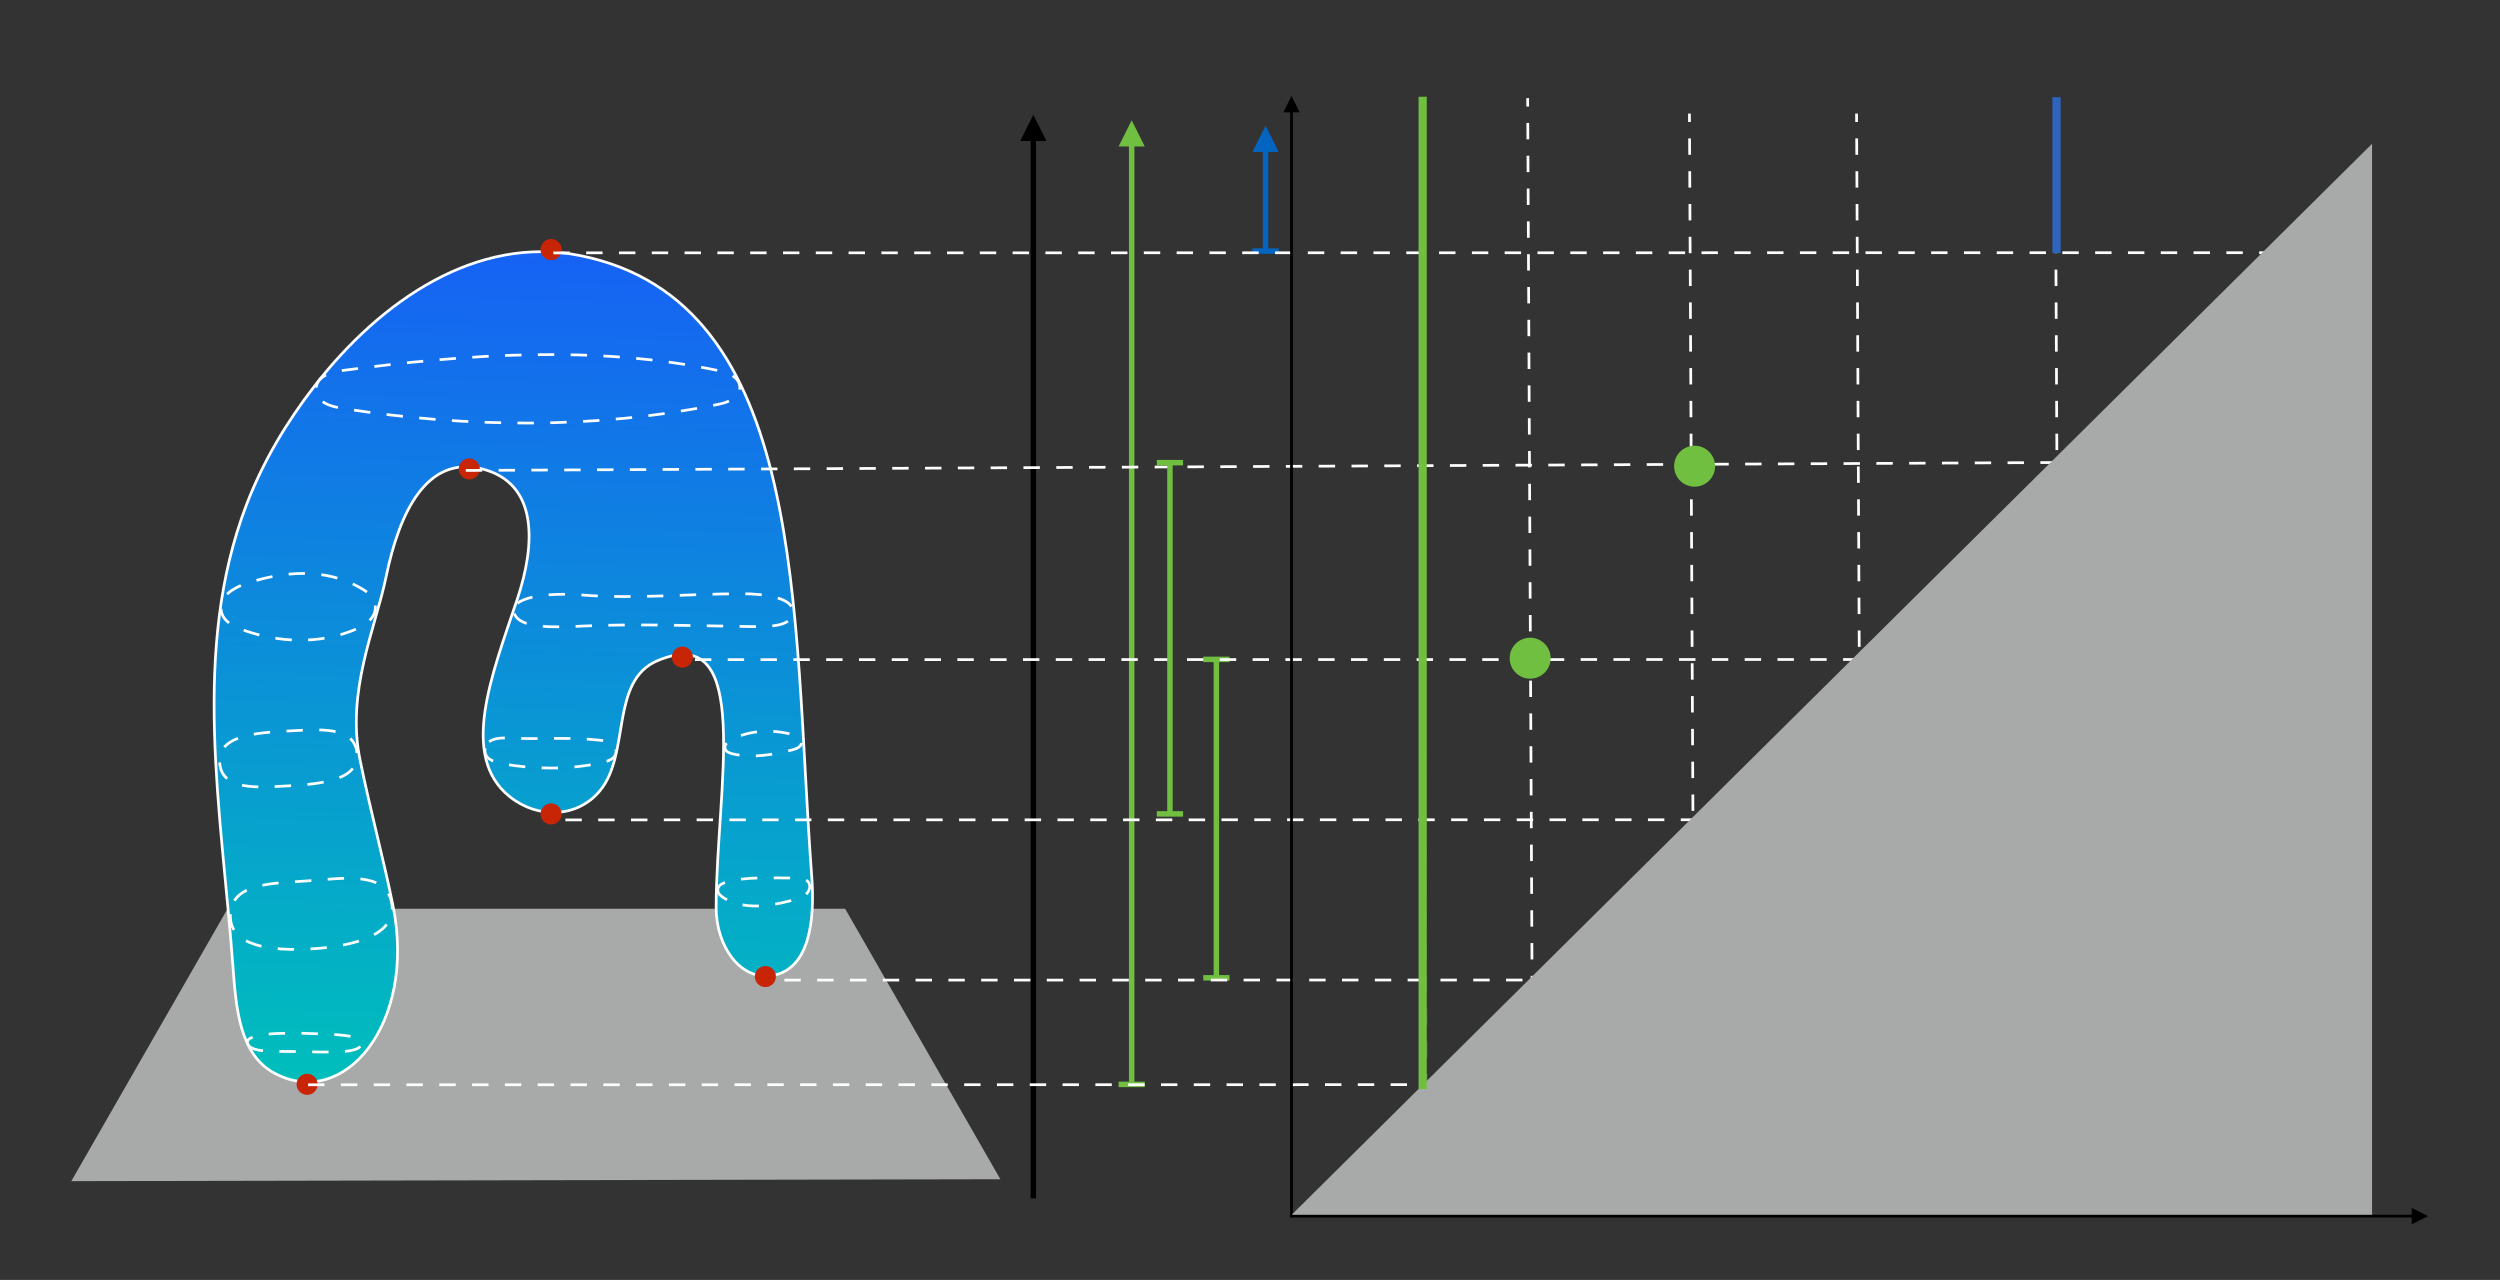 <?xml version="1.0" encoding="UTF-8" standalone="no"?>
<!-- Created with Inkscape (http://www.inkscape.org/) -->

<svg
   xmlns:dc="http://purl.org/dc/elements/1.1/"
   xmlns:cc="http://creativecommons.org/ns#"
   xmlns:rdf="http://www.w3.org/1999/02/22-rdf-syntax-ns#"
   xmlns:svg="http://www.w3.org/2000/svg"
   xmlns="http://www.w3.org/2000/svg"
   xmlns:sodipodi="http://sodipodi.sourceforge.net/DTD/sodipodi-0.dtd"
   xmlns:inkscape="http://www.inkscape.org/namespaces/inkscape"
   id="svg2"
   version="1.1"
   inkscape:version="0.91 r13725"
   xml:space="preserve"
   width="468.694"
   height="239.959"
   viewBox="0 0 468.694 239.959"
   sodipodi:docname="diag.svg"><rect x="0" y="0" width="468.694" height="239.959" fill="#333333" stroke="none"/><defs
     id="defs6"><clipPath
       clipPathUnits="userSpaceOnUse"
       id="clipPath18"><path
         d="m 0,0 595.276,0 0,841.89 L 0,841.89 0,0 Z"
         id="path20"
         inkscape:connector-curvature="0" /></clipPath><clipPath
       clipPathUnits="userSpaceOnUse"
       id="clipPath34"><path
         d="m 96.41,577.019 355.06,0 0,180.558 -355.06,0 0,-180.558 z"
         id="path36"
         inkscape:connector-curvature="0" /></clipPath><clipPath
       clipPathUnits="userSpaceOnUse"
       id="clipPath54"><path
         d="m 244.98,744.718 6.147,0 0,10.244 -6.147,0 0,-10.244 z"
         id="path56"
         inkscape:connector-curvature="0" /></clipPath><clipPath
       clipPathUnits="userSpaceOnUse"
       id="clipPath68"><path
         d="m 96.41,577.019 355.06,0 0,180.558 -355.06,0 0,-180.558 z"
         id="path70"
         inkscape:connector-curvature="0" /></clipPath><clipPath
       clipPathUnits="userSpaceOnUse"
       id="clipPath108"><path
         d="m 241.292,590.235 9.015,0 0,7.376 -9.015,0 0,-7.376 z"
         id="path110"
         inkscape:connector-curvature="0" /></clipPath><clipPath
       clipPathUnits="userSpaceOnUse"
       id="clipPath128"><path
         d="m 241.292,606.625 9.015,0 0,7.376 -9.015,0 0,-7.376 z"
         id="path130"
         inkscape:connector-curvature="0" /></clipPath><clipPath
       clipPathUnits="userSpaceOnUse"
       id="clipPath148"><path
         d="m 241.292,629.572 9.015,0 0,7.376 -9.015,0 0,-7.376 z"
         id="path150"
         inkscape:connector-curvature="0" /></clipPath><clipPath
       clipPathUnits="userSpaceOnUse"
       id="clipPath168"><path
         d="m 241.292,654.568 9.015,0 0,6.966 -9.015,0 0,-6.966 z"
         id="path170"
         inkscape:connector-curvature="0" /></clipPath><clipPath
       clipPathUnits="userSpaceOnUse"
       id="clipPath188"><path
         d="m 240.882,682.433 9.015,0 0,7.786 -9.015,0 0,-7.786 z"
         id="path190"
         inkscape:connector-curvature="0" /></clipPath><clipPath
       clipPathUnits="userSpaceOnUse"
       id="clipPath208"><path
         d="m 241.701,715.624 9.015,0 0,7.376 -9.015,0 0,-7.376 z"
         id="path210"
         inkscape:connector-curvature="0" /></clipPath><clipPath
       clipPathUnits="userSpaceOnUse"
       id="clipPath228"><path
         d="m 120.438,617.122 c -1.732,23.407 -6.349,47.501 2.038,69.367 2.47,6.441 6.002,12.35 10.168,17.726 10.058,12.979 24.405,22.643 39.756,19.589 34.439,-6.85 31.846,-53.812 34.787,-93.071 0.494,-6.596 -0.328,-13.86 -5.818,-14.847 -4.839,-0.87 -8.52,4.325 -8.51,10.193 0.03,17.832 5.674,42.953 -8.706,37.024 -7.299,-3.009 -4.063,-14.029 -8.772,-19.608 -3.388,-4.015 -9.262,-4.163 -13.448,-0.826 -7.623,6.079 -2.668,18.294 1.115,29.615 2.784,8.328 3.147,17.453 -5.345,19.544 -8.219,2.023 -12.318,-6.482 -14.296,-16.092 -1.624,-7.887 -6.034,-17.242 -3.924,-27.56 1.556,-7.607 3.526,-14.849 4.941,-21.868 3.556,-17.638 -7.379,-30.831 -17.903,-25.002 -5.098,2.823 -5.631,9.719 -6.083,15.816 z"
         id="path230"
         inkscape:connector-curvature="0" /></clipPath><linearGradient
       x1="0"
       y1="0"
       x2="100"
       y2="0"
       gradientUnits="userSpaceOnUse"
       gradientTransform="matrix(-0.038,-1.36,-1.362,0.038,166.245,735.548)"
       spreadMethod="pad"
       id="linearGradient240"><stop
         style="stop-opacity:1;stop-color:#185af9"
         offset="0"
         id="stop242" /><stop
         style="stop-opacity:1;stop-color:#00bebc"
         offset="1"
         id="stop244" /></linearGradient><clipPath
       clipPathUnits="userSpaceOnUse"
       id="clipPath252"><path
         d="m 96.41,577.019 355.06,0 0,180.558 -355.06,0 0,-180.558 z"
         id="path254"
         inkscape:connector-curvature="0" /></clipPath><clipPath
       clipPathUnits="userSpaceOnUse"
       id="clipPath368"><path
         d="m 277.409,579.084 0,169.083 3.278,0 0,-169.083 -3.278,0 z"
         id="path370"
         inkscape:connector-curvature="0" /></clipPath><clipPath
       clipPathUnits="userSpaceOnUse"
       id="clipPath374"><path
         d="m 96.41,577.019 355.06,0 0,180.558 -355.06,0 0,-180.558 z"
         id="path376"
         inkscape:connector-curvature="0" /></clipPath><clipPath
       clipPathUnits="userSpaceOnUse"
       id="clipPath388"><path
         d="m 278.549,581.301 171.531,0 0,-3.278 -171.531,0 0,3.278 z"
         id="path390"
         inkscape:connector-curvature="0" /></clipPath><clipPath
       clipPathUnits="userSpaceOnUse"
       id="clipPath394"><path
         d="m 96.41,577.019 355.06,0 0,180.558 -355.06,0 0,-180.558 z"
         id="path396"
         inkscape:connector-curvature="0" /></clipPath><clipPath
       clipPathUnits="userSpaceOnUse"
       id="clipPath408"><path
         d="m 278.812,579.443 162.707,0 0,161.692 -162.707,0 0,-161.692 z"
         id="path410"
         inkscape:connector-curvature="0" /></clipPath><clipPath
       clipPathUnits="userSpaceOnUse"
       id="clipPath418"><path
         d="m 96.41,577.019 355.06,0 0,180.558 -355.06,0 0,-180.558 z"
         id="path420"
         inkscape:connector-curvature="0" /></clipPath><clipPath
       clipPathUnits="userSpaceOnUse"
       id="clipPath438"><path
         d="m 0,0 595.276,0 0,841.89 L 0,841.89 0,0 Z"
         id="path440"
         inkscape:connector-curvature="0" /></clipPath></defs><sodipodi:namedview
     pagecolor="#ffffff"
     bordercolor="#666666"
     borderopacity="1"
     objecttolerance="10"
     gridtolerance="10"
     guidetolerance="10"
     inkscape:pageopacity="0"
     inkscape:pageshadow="2"
     inkscape:window-width="1684"
     inkscape:window-height="1009"
     id="namedview4"
     showgrid="false"
     inkscape:zoom="2.0457614"
     inkscape:cx="257.00966"
     inkscape:cy="96.42417"
     inkscape:window-x="82"
     inkscape:window-y="0"
     inkscape:window-maximized="0"
     inkscape:current-layer="g248" /><g
     id="g10"
     inkscape:groupmode="layer"
     inkscape:label="temp"
     transform="matrix(1.25,0,0,-1.25,-106.864,952.727)"><g
       id="g12" /><path
       d="m 96.186,585.03 139.346,0.287 -23.287,40.567 -92.621,0 L 96.186,585.03 Z"
       style="fill:#a7aaa9;fill-opacity:1;fill-rule:nonzero;stroke:none"
       id="path42"
       inkscape:connector-curvature="0" /><g
       id="g44"
       transform="matrix(0,0.41,0.41,0,240.472,582.449)"><path
         d="M 0,0 386.92,0 388,0"
         style="fill:none;stroke:#000000;stroke-width:2;stroke-linecap:butt;stroke-linejoin:miter;stroke-miterlimit:4;stroke-dasharray:none;stroke-opacity:1"
         id="path46"
         inkscape:connector-curvature="0" /></g><path
       d="m 242.439,741.03 -1.967,3.934 -1.967,-3.934 3.934,0 z"
       style="fill:#000000;fill-opacity:1;fill-rule:nonzero;stroke:none"
       id="path48"
       inkscape:connector-curvature="0" /><g
       id="g64"><g
         id="g66"
         clip-path="url(#clipPath68)"><g
           id="g72"
           transform="matrix(0,0.41,0.41,0,267.927,615.64)"><path
             d="M 0,0 0.548,0 114.514,0 116,0"
             style="fill:none;stroke:#70bf41;stroke-width:2;stroke-linecap:butt;stroke-linejoin:miter;stroke-miterlimit:4;stroke-dasharray:none;stroke-opacity:1"
             id="path74"
             inkscape:connector-curvature="0" /></g><g
           id="g76"
           transform="matrix(-0.656,0,0,0.656,269.894,663.288)"><path
             d="M 0,0 6,0"
             style="fill:none;stroke:#70bf41;stroke-width:1.25;stroke-linecap:butt;stroke-linejoin:miter;stroke-miterlimit:10;stroke-dasharray:none;stroke-opacity:1"
             id="path78"
             inkscape:connector-curvature="0" /></g><g
           id="g80"
           transform="matrix(0.656,0,0,-0.656,265.96,615.525)"><path
             d="M 0,0 6,0"
             style="fill:none;stroke:#70bf41;stroke-width:1.25;stroke-linecap:butt;stroke-linejoin:miter;stroke-miterlimit:10;stroke-dasharray:none;stroke-opacity:1"
             id="path82"
             inkscape:connector-curvature="0" /></g><g
           id="g84"
           transform="matrix(0,0.41,0.41,0,255.224,599.659)"><path
             d="M 0,0 0.514,0 343.104,0 344,0"
             style="fill:none;stroke:#70bf41;stroke-width:2;stroke-linecap:butt;stroke-linejoin:miter;stroke-miterlimit:4;stroke-dasharray:none;stroke-opacity:1"
             id="path86"
             inkscape:connector-curvature="0" /></g><path
           d="m 257.191,740.21 -1.967,3.934 -1.967,-3.934 3.934,0 z"
           style="fill:#70bf41;fill-opacity:1;fill-rule:nonzero;stroke:none"
           id="path88"
           inkscape:connector-curvature="0" /><g
           id="g90"
           transform="matrix(0.656,0,0,-0.656,253.257,599.544)"><path
             d="M 0,0 6,0"
             style="fill:none;stroke:#70bf41;stroke-width:1.25;stroke-linecap:butt;stroke-linejoin:miter;stroke-miterlimit:10;stroke-dasharray:none;stroke-opacity:1"
             id="path92"
             inkscape:connector-curvature="0" /></g><g
           id="g94"
           transform="matrix(0,0.41,0.41,0,275.303,724.639)"><path
             d="M 0,0 0.845,0 36.333,0 37,0"
             style="fill:none;stroke:#0365c0;stroke-width:2;stroke-linecap:butt;stroke-linejoin:miter;stroke-miterlimit:4;stroke-dasharray:none;stroke-opacity:1"
             id="path96"
             inkscape:connector-curvature="0" /></g><path
           d="m 277.269,739.391 -1.967,3.934 -1.967,-3.934 3.934,0 z"
           style="fill:#0365c0;fill-opacity:1;fill-rule:nonzero;stroke:none"
           id="path98"
           inkscape:connector-curvature="0" /><g
           id="g100"
           transform="matrix(0.656,0,0,-0.656,273.336,724.524)"><path
             d="M 0,0 6,0"
             style="fill:none;stroke:#0365c0;stroke-width:1.25;stroke-linecap:butt;stroke-linejoin:miter;stroke-miterlimit:10;stroke-dasharray:none;stroke-opacity:1"
             id="path102"
             inkscape:connector-curvature="0" /></g></g></g><g
       id="g224"><g
         id="g226"
         clip-path="url(#clipPath228)"><g
           id="g232"><g
             id="g238"><path
               d="m 96.41,577.019 355.06,0 0,180.558 -355.06,0 0,-180.558 z"
               style="fill:url(#linearGradient240);stroke:none"
               id="path246"
               inkscape:connector-curvature="0" /></g></g></g></g><g
       id="g248"><g
         transform="matrix(0.41,0,0,-0.41,120.438,617.123)"
         id="g256"
         style="stroke:#fffeff;stroke-opacity:1"><path
           inkscape:connector-curvature="0"
           id="path258"
           style="fill:none;stroke:#fffeff;stroke-width:1;stroke-linecap:butt;stroke-linejoin:miter;stroke-miterlimit:4;stroke-dasharray:none;stroke-opacity:1"
           d="m 0,0 c -4.227,-57.122 -15.494,-115.919 4.974,-169.281 6.028,-15.718 14.647,-30.139 24.812,-43.257 24.546,-31.675 59.56,-55.258 97.022,-47.806 84.044,16.717 77.716,131.321 84.895,227.128 1.206,16.098 -0.802,33.824 -14.199,36.232 -11.81,2.123 -20.792,-10.554 -20.768,-24.874 0.074,-43.517 13.846,-104.821 -21.245,-90.354 -17.812,7.343 -9.916,34.236 -21.407,47.852 -8.268,9.798 -22.603,10.159 -32.818,2.014 -18.604,-14.833 -6.512,-44.645 2.721,-72.271 6.793,-20.324 7.679,-42.594 -13.045,-47.694 -20.058,-4.936 -30.06,15.82 -34.889,39.271 -3.964,19.246 -14.726,42.076 -9.577,67.256 3.795,18.566 8.606,36.239 12.059,53.368 C 67.212,20.628 40.528,52.824 14.844,38.599 2.404,31.709 1.101,14.881 0,0 Z" /></g><g
         transform="matrix(0.41,0,0,-0.41,122.715,605.468)"
         id="g260"
         style="stroke:#fffeff;stroke-opacity:1"><path
           inkscape:connector-curvature="0"
           id="path262"
           style="fill:none;stroke:#fffeff;stroke-width:1;stroke-linecap:butt;stroke-linejoin:miter;stroke-miterlimit:4;stroke-dasharray:6, 6;stroke-dashoffset:0;stroke-opacity:1"
           d="M 0,0 C 1.799,2.985 10.627,2.271 17.894,2.425 28.987,2.66 41.995,3.438 41.228,-0.718 40.671,-3.73 31.898,-3.789 24.474,-4.097 11.332,-4.642 -2.539,-4.214 0,0 Z" /></g><g
         transform="matrix(0.41,0,0,-0.41,120.043,625.067)"
         id="g264"
         style="stroke:#fffeff;stroke-opacity:1"><path
           inkscape:connector-curvature="0"
           id="path266"
           style="fill:none;stroke:#fffeff;stroke-width:1;stroke-linecap:butt;stroke-linejoin:miter;stroke-miterlimit:4;stroke-dasharray:6, 6;stroke-dashoffset:0;stroke-opacity:1"
           d="M 0,0 C -0.599,11.897 15.15,13.533 29.609,12.686 45.385,11.762 61.82,7.405 58.867,-4.827 56.276,-15.557 41.442,-13.183 28.742,-12.227 15.897,-11.259 0.588,-11.673 0,0 Z" /></g><g
         transform="matrix(0.41,0,0,-0.41,193.2,629.027)"
         id="g268"
         style="stroke:#fffeff;stroke-opacity:1"><path
           inkscape:connector-curvature="0"
           id="path270"
           style="fill:none;stroke:#fffeff;stroke-width:1;stroke-linecap:butt;stroke-linejoin:miter;stroke-miterlimit:4;stroke-dasharray:6, 6;stroke-dashoffset:0;stroke-opacity:1"
           d="M 0,0 C -0.73,1.777 1.084,3.233 2.914,4.189 11.43,8.639 21.475,6.161 29.601,3.89 31.863,3.258 33.981,1.042 33.42,-1.165 32.832,-3.482 29.926,-3.617 27.317,-3.59 19.261,-3.506 10.222,-4.201 3.036,-2.079 1.787,-1.71 0.489,-1.191 0,0 Z" /></g><g
         transform="matrix(0.41,0,0,-0.41,118.464,647.539)"
         id="g272"
         style="stroke:#fffeff;stroke-opacity:1"><path
           inkscape:connector-curvature="0"
           id="path274"
           style="fill:none;stroke:#fffeff;stroke-width:1;stroke-linecap:butt;stroke-linejoin:miter;stroke-miterlimit:4;stroke-dasharray:6, 6;stroke-dashoffset:0;stroke-opacity:1"
           d="M 0,0 C 1.201,9.541 13.746,8.467 24.577,7.884 37.378,7.195 51.724,5.754 50.088,-4.79 48.669,-13.936 36.439,-12.798 25.9,-12.262 13.154,-11.613 -1.344,-10.678 0,0 Z" /></g><g
         transform="matrix(0.41,0,0,-0.41,158.255,649.944)"
         id="g276"
         style="stroke:#fffeff;stroke-opacity:1"><path
           inkscape:connector-curvature="0"
           id="path278"
           style="fill:none;stroke:#fffeff;stroke-width:1;stroke-linecap:butt;stroke-linejoin:miter;stroke-miterlimit:4;stroke-dasharray:6, 6;stroke-dashoffset:0;stroke-opacity:1"
           d="M 0,0 C -0.641,3.591 2.702,4.972 6.563,5.672 17.685,7.687 30.637,7.893 42.572,5.272 45.113,4.714 47.797,3.695 47.88,1.281 47.973,-1.383 44.946,-2.638 41.977,-2.969 30.786,-4.217 19.381,-3.186 8.249,-3.765 4.518,-3.96 0.585,-3.281 0,0 Z" /></g><g
         transform="matrix(0.41,0,0,-0.41,194.254,649.876)"
         id="g280"
         style="stroke:#fffeff;stroke-opacity:1"><path
           inkscape:connector-curvature="0"
           id="path282"
           style="fill:none;stroke:#fffeff;stroke-width:1;stroke-linecap:butt;stroke-linejoin:miter;stroke-miterlimit:4;stroke-dasharray:6, 6;stroke-dashoffset:0;stroke-opacity:1"
           d="M 0,0 C 0.313,1.065 1.464,1.538 2.625,1.823 9.71,3.564 17.51,2.175 24.51,0.417 26.36,-0.048 28.016,-0.872 27.899,-2.497 27.797,-3.924 26.318,-4.726 24.74,-5.166 17.419,-7.206 9.056,-6.87 2.371,-3.404 0.838,-2.609 -0.414,-1.406 0,0 Z" /></g><g
         transform="matrix(0.41,0,0,-0.41,118.642,670.808)"
         id="g284"><path
           inkscape:connector-curvature="0"
           id="path286"
           style="fill:none;stroke:#fffeff;stroke-width:1;stroke-linecap:butt;stroke-linejoin:miter;stroke-miterlimit:4;stroke-dasharray:6, 6;stroke-dashoffset:0;stroke-opacity:1"
           d="M 0,0 C 0.286,3.653 3.296,5.72 6.788,7.093 17.812,11.431 32.772,13.35 46.763,8.32 51.498,6.617 56.48,4.028 56.469,-0.767 56.46,-4.35 53.902,-6.125 50.902,-7.853 38.322,-15.101 23.105,-14.037 9.269,-9.427 4.368,-7.795 -0.375,-4.791 0,0 Z" /></g><g
         transform="matrix(0.41,0,0,-0.41,162.631,670.16)"
         id="g288"
         style="stroke:#fffeff;stroke-opacity:1"><path
           inkscape:connector-curvature="0"
           id="path290"
           style="fill:none;stroke:#fffeff;stroke-width:1;stroke-linecap:butt;stroke-linejoin:miter;stroke-miterlimit:4;stroke-dasharray:6, 6;stroke-dashoffset:0;stroke-opacity:1"
           d="M 0,0 C 1.945,5.508 14.158,5.112 24.818,4.587 43.403,3.671 67.447,4.505 86.427,4.762 95.142,4.879 101.798,4.444 101.839,-0.865 101.874,-5.484 92.517,-7.27 83.073,-7.251 63.581,-7.211 44.168,-5.278 24.758,-6.777 11.35,-7.812 -2.082,-5.897 0,0 Z" /></g><g
         transform="matrix(0.41,0,0,-0.41,132.922,704.103)"
         id="g292"
         style="stroke:#fffeff;stroke-opacity:1"><path
           inkscape:connector-curvature="0"
           id="path294"
           style="fill:none;stroke:#fffeff;stroke-width:1;stroke-linecap:butt;stroke-linejoin:miter;stroke-miterlimit:4;stroke-dasharray:6, 6;stroke-dashoffset:0;stroke-opacity:1"
           d="m 0,0 c 0.558,-4.064 5.163,-5.534 9.561,-6.116 45.518,-6.026 92.368,-9.369 137.479,0.008 3.93,0.817 7.979,2.622 7.914,6.308 -0.065,3.614 -4.049,5.286 -7.878,6.06 C 101.906,15.389 55.47,14.854 9.945,7.801 4.446,6.949 -0.7,5.093 0,0 Z" /></g><path
         inkscape:connector-curvature="0"
         id="path296"
         style="fill:#c82506;fill-opacity:1;fill-rule:nonzero;stroke:none"
         d="m 132.672,600.673 c 0.618,-0.618 0.618,-1.619 0,-2.236 -0.618,-0.618 -1.619,-0.618 -2.236,0 -0.618,0.618 -0.618,1.619 0,2.236 0.618,0.618 1.619,0.618 2.236,0 z" /><path
         inkscape:connector-curvature="0"
         id="path298"
         style="fill:#c82506;fill-opacity:1;fill-rule:nonzero;stroke:none"
         d="m 156.992,692.968 c 0.618,-0.618 0.618,-1.619 0,-2.236 -0.618,-0.618 -1.619,-0.618 -2.236,0 -0.618,0.618 -0.618,1.619 0,2.236 0.618,0.618 1.619,0.618 2.236,0 z" /><path
         inkscape:connector-curvature="0"
         id="path300"
         style="fill:#c82506;fill-opacity:1;fill-rule:nonzero;stroke:none"
         d="m 169.261,641.227 c 0.618,-0.618 0.618,-1.619 0,-2.236 -0.618,-0.618 -1.619,-0.618 -2.236,0 -0.618,0.618 -0.618,1.619 0,2.236 0.618,0.618 1.619,0.618 2.236,0 z" /><path
         inkscape:connector-curvature="0"
         id="path302"
         style="fill:#c82506;fill-opacity:1;fill-rule:nonzero;stroke:none"
         d="m 188.951,664.743 c 0.618,-0.618 0.618,-1.619 0,-2.236 -0.618,-0.618 -1.619,-0.618 -2.236,0 -0.618,0.618 -0.618,1.619 0,2.236 0.618,0.618 1.619,0.618 2.236,0 z" /><path
         inkscape:connector-curvature="0"
         id="path304"
         style="fill:#c82506;fill-opacity:1;fill-rule:nonzero;stroke:none"
         d="m 201.401,616.833 c 0.618,-0.618 0.618,-1.619 0,-2.236 -0.618,-0.618 -1.619,-0.618 -2.236,0 -0.618,0.618 -0.618,1.619 0,2.236 0.618,0.618 1.619,0.618 2.236,0 z" /><path
         inkscape:connector-curvature="0"
         id="path306"
         style="fill:#c82506;fill-opacity:1;fill-rule:nonzero;stroke:none"
         d="m 169.261,725.872 c 0.618,-0.618 0.618,-1.619 0,-2.236 -0.618,-0.618 -1.619,-0.618 -2.236,0 -0.618,0.618 -0.618,1.619 0,2.236 0.618,0.618 1.619,0.618 2.236,0 z" /><g
         transform="matrix(0.41,-0.002,-0.002,-0.41,168.485,724.256)"
         id="g308"
         style="stroke:#fffeff;stroke-opacity:1"><path
           inkscape:connector-curvature="0"
           id="path310"
           style="fill:none;stroke:#fffeff;stroke-width:1;stroke-linecap:butt;stroke-linejoin:miter;stroke-miterlimit:4;stroke-dasharray:6, 6;stroke-dashoffset:0;stroke-opacity:1"
           d="M 0,0 653.631,-3.265" /></g><g
         transform="matrix(0.41,0,0,-0.41,155.353,691.622)"
         id="g312"
         style="stroke:#fffeff;stroke-opacity:1"><path
           inkscape:connector-curvature="0"
           id="path314"
           style="fill:none;stroke:#fffeff;stroke-width:1;stroke-linecap:butt;stroke-linejoin:miter;stroke-miterlimit:4;stroke-dasharray:6, 6;stroke-dashoffset:0;stroke-opacity:1"
           d="M 0,0 622.969,-3.112" /></g><g
         transform="matrix(0.41,-0.002,-0.002,-0.41,189.72,663.248)"
         id="g316"
         style="stroke:#fffeff;stroke-opacity:1"><path
           inkscape:connector-curvature="0"
           id="path318"
           style="fill:none;stroke:#fffeff;stroke-width:1;stroke-linecap:butt;stroke-linejoin:miter;stroke-miterlimit:4;stroke-dasharray:6, 6;stroke-dashoffset:0;stroke-opacity:1"
           d="M 0,0 549.992,-2.747" /></g><g
         transform="matrix(0.41,-0.002,-0.002,-0.41,170.292,639.215)"
         id="g320"
         style="stroke:#fffeff;stroke-opacity:1"><path
           inkscape:connector-curvature="0"
           id="path322"
           style="fill:none;stroke:#fffeff;stroke-width:1;stroke-linecap:butt;stroke-linejoin:miter;stroke-miterlimit:4;stroke-dasharray:6, 6;stroke-dashoffset:0;stroke-opacity:1"
           d="M 0,0 549.992,-2.747" /></g><g
         transform="matrix(0.41,-0.002,-0.002,-0.41,203.131,615.182)"
         id="g324"
         style="stroke:#fffeff;stroke-opacity:1"><path
           inkscape:connector-curvature="0"
           id="path326"
           style="fill:none;stroke:#fffeff;stroke-width:1;stroke-linecap:butt;stroke-linejoin:miter;stroke-miterlimit:4;stroke-dasharray:6, 6;stroke-dashoffset:0;stroke-opacity:1"
           d="M 0,0 549.992,-2.747" /></g><g
         transform="matrix(0.41,-0.002,-0.002,-0.41,131.696,599.484)"
         id="g328"
         style="stroke:#fffeff;stroke-opacity:1"><path
           inkscape:connector-curvature="0"
           id="path330"
           style="fill:none;stroke:#fffeff;stroke-width:1;stroke-linecap:butt;stroke-linejoin:miter;stroke-miterlimit:4;stroke-dasharray:6, 6;stroke-dashoffset:0;stroke-opacity:1"
           d="M 0,0 549.992,-2.747" /></g><g
         transform="matrix(0,0.41,0.41,0,260.961,640.226)"
         id="g332"><path
           inkscape:connector-curvature="0"
           id="path334"
           style="fill:none;stroke:#70bf41;stroke-width:2;stroke-linecap:butt;stroke-linejoin:miter;stroke-miterlimit:4;stroke-dasharray:none;stroke-opacity:1"
           d="M 0,0 0.544,0 126.758,0 128,0" /></g><g
         transform="matrix(-0.656,0,0,0.656,262.927,692.792)"
         id="g336"><path
           inkscape:connector-curvature="0"
           id="path338"
           style="fill:none;stroke:#70bf41;stroke-width:1.25;stroke-linecap:butt;stroke-linejoin:miter;stroke-miterlimit:10;stroke-dasharray:none;stroke-opacity:1"
           d="M 0,0 6,0" /></g><g
         transform="matrix(0.656,0,0,-0.656,258.994,640.112)"
         id="g340"><path
           inkscape:connector-curvature="0"
           id="path342"
           style="fill:none;stroke:#70bf41;stroke-width:1.25;stroke-linecap:butt;stroke-linejoin:miter;stroke-miterlimit:10;stroke-dasharray:none;stroke-opacity:1"
           d="M 0,0 6,0" /></g><g
         transform="matrix(0,0.41,0.41,0,299.417,598.602)"
         id="g344"><path
           inkscape:connector-curvature="0"
           id="path346"
           style="fill:none;stroke:#53585f;stroke-width:1;stroke-linecap:butt;stroke-linejoin:miter;stroke-miterlimit:4;stroke-dasharray:6, 6;stroke-dashoffset:0;stroke-opacity:1"
           d="M 0,0 363.081,-1.814" /></g><g
         transform="matrix(0,0.41,0.41,0,315.357,598.602)"
         id="g348"
         style="stroke:#fffeff;stroke-opacity:1"><path
           inkscape:connector-curvature="0"
           id="path350"
           style="fill:none;stroke:#fffeff;stroke-width:1;stroke-linecap:butt;stroke-linejoin:miter;stroke-miterlimit:4;stroke-dasharray:6, 6;stroke-dashoffset:0;stroke-opacity:1"
           d="M 0,0 363.081,-1.814" /></g><g
         transform="matrix(0,0.41,0.41,0,339.621,596.284)"
         id="g352"
         style="stroke:#fffeff;stroke-opacity:1"><path
           inkscape:connector-curvature="0"
           id="path354"
           style="fill:none;stroke:#fffeff;stroke-width:1;stroke-linecap:butt;stroke-linejoin:miter;stroke-miterlimit:4;stroke-dasharray:6, 6;stroke-dashoffset:0;stroke-opacity:1"
           d="M 0,0 363.081,-1.814" /></g><g
         transform="matrix(0,0.41,0.41,0,364.686,596.284)"
         id="g356"
         style="stroke:#fffeff;stroke-opacity:1"><path
           inkscape:connector-curvature="0"
           id="path358"
           style="fill:none;stroke:#fffeff;stroke-width:1;stroke-linecap:butt;stroke-linejoin:miter;stroke-miterlimit:4;stroke-dasharray:6, 6;stroke-dashoffset:0;stroke-opacity:1"
           d="M 0,0 363.081,-1.814" /></g><g
         transform="matrix(0,0.41,0.41,0,394.473,596.284)"
         id="g360"
         style="stroke:#fffeff;stroke-opacity:1"><path
           inkscape:connector-curvature="0"
           id="path362"
           style="fill:none;stroke:#fffeff;stroke-width:1;stroke-linecap:butt;stroke-linejoin:miter;stroke-miterlimit:4;stroke-dasharray:6, 6;stroke-dashoffset:0;stroke-opacity:1"
           d="M 0,0 363.081,-1.814" /></g></g><g
       id="g364"><g
         id="g366"
         clip-path="url(#clipPath368)"><g
           id="g372"
           clip-path="url(#clipPath374)"><g
             id="g378"
             transform="matrix(0,0.41,0.41,0,279.195,579.581)"><path
               d="M 0,0 404.416,0 405,0"
               style="fill:none;stroke:#000000;stroke-width:1;stroke-linecap:butt;stroke-linejoin:miter;stroke-miterlimit:4;stroke-dasharray:none;stroke-opacity:1"
               id="path380"
               inkscape:connector-curvature="0" /></g><path
             d="m 280.425,745.332 -1.229,2.459 -1.229,-2.459 2.459,0 z"
             style="fill:#000000;fill-opacity:1;fill-rule:nonzero;stroke:none"
             id="path382"
             inkscape:connector-curvature="0" /></g></g></g><g
       id="g384"><g
         id="g386"
         clip-path="url(#clipPath388)"><g
           id="g392"
           clip-path="url(#clipPath394)"><g
             id="g398"
             transform="matrix(0.41,0,0,-0.41,278.99,579.785)"><path
               d="M 0,0 410.526,0 411,0"
               style="fill:none;stroke:#000000;stroke-width:1;stroke-linecap:butt;stroke-linejoin:miter;stroke-miterlimit:4;stroke-dasharray:none;stroke-opacity:1"
               id="path400"
               inkscape:connector-curvature="0" /></g><path
             d="m 447.201,578.556 2.459,1.229 -2.459,1.229 0,-2.459 z"
             style="fill:#000000;fill-opacity:1;fill-rule:nonzero;stroke:none"
             id="path402"
             inkscape:connector-curvature="0" /></g></g></g><g
       id="g404"><g
         id="g406"
         clip-path="url(#clipPath408)"><path
           d="m 441.259,740.62 0,-160.63 -162.038,0 162.038,160.63 z"
           style="fill:#a7aaa9;fill-opacity:1;fill-rule:nonzero;stroke:none"
           id="path412"
           inkscape:connector-curvature="0" /></g></g><g
       id="g414"><g
         id="g416"
         clip-path="url(#clipPath418)"><path
           d="m 341.823,694.433 c 1.2,-1.2 1.2,-3.146 0,-4.346 -1.2,-1.2 -3.146,-1.2 -4.346,0 -1.2,1.2 -1.2,3.146 0,4.346 1.2,1.2 3.146,1.2 4.346,0 z"
           style="fill:#70bf41;fill-opacity:1;fill-rule:nonzero;stroke:none"
           id="path422"
           inkscape:connector-curvature="0" /><path
           d="m 317.159,665.637 c 1.2,-1.2 1.2,-3.146 0,-4.346 -1.2,-1.2 -3.146,-1.2 -4.346,0 -1.2,1.2 -1.2,3.146 0,4.346 1.2,1.2 3.146,1.2 4.346,0 z"
           style="fill:#70bf41;fill-opacity:1;fill-rule:nonzero;stroke:none"
           id="path424"
           inkscape:connector-curvature="0" /><g
           id="g426"
           transform="matrix(0,0.41,0.41,0,298.864,598.84)"><path
             d="M 0,0 363,0"
             style="fill:none;stroke:#70bf41;stroke-width:3;stroke-linecap:butt;stroke-linejoin:miter;stroke-miterlimit:4;stroke-dasharray:none;stroke-opacity:1"
             id="path428"
             inkscape:connector-curvature="0" /></g><g
           id="g430"
           transform="matrix(0,0.41,0.41,0,393.931,724.229)"><path
             d="M 0,0 57,0"
             style="fill:none;stroke:#2d64c0;stroke-width:3;stroke-linecap:butt;stroke-linejoin:miter;stroke-miterlimit:4;stroke-dasharray:none;stroke-opacity:1"
             id="path432"
             inkscape:connector-curvature="0" /></g></g></g></g></svg>